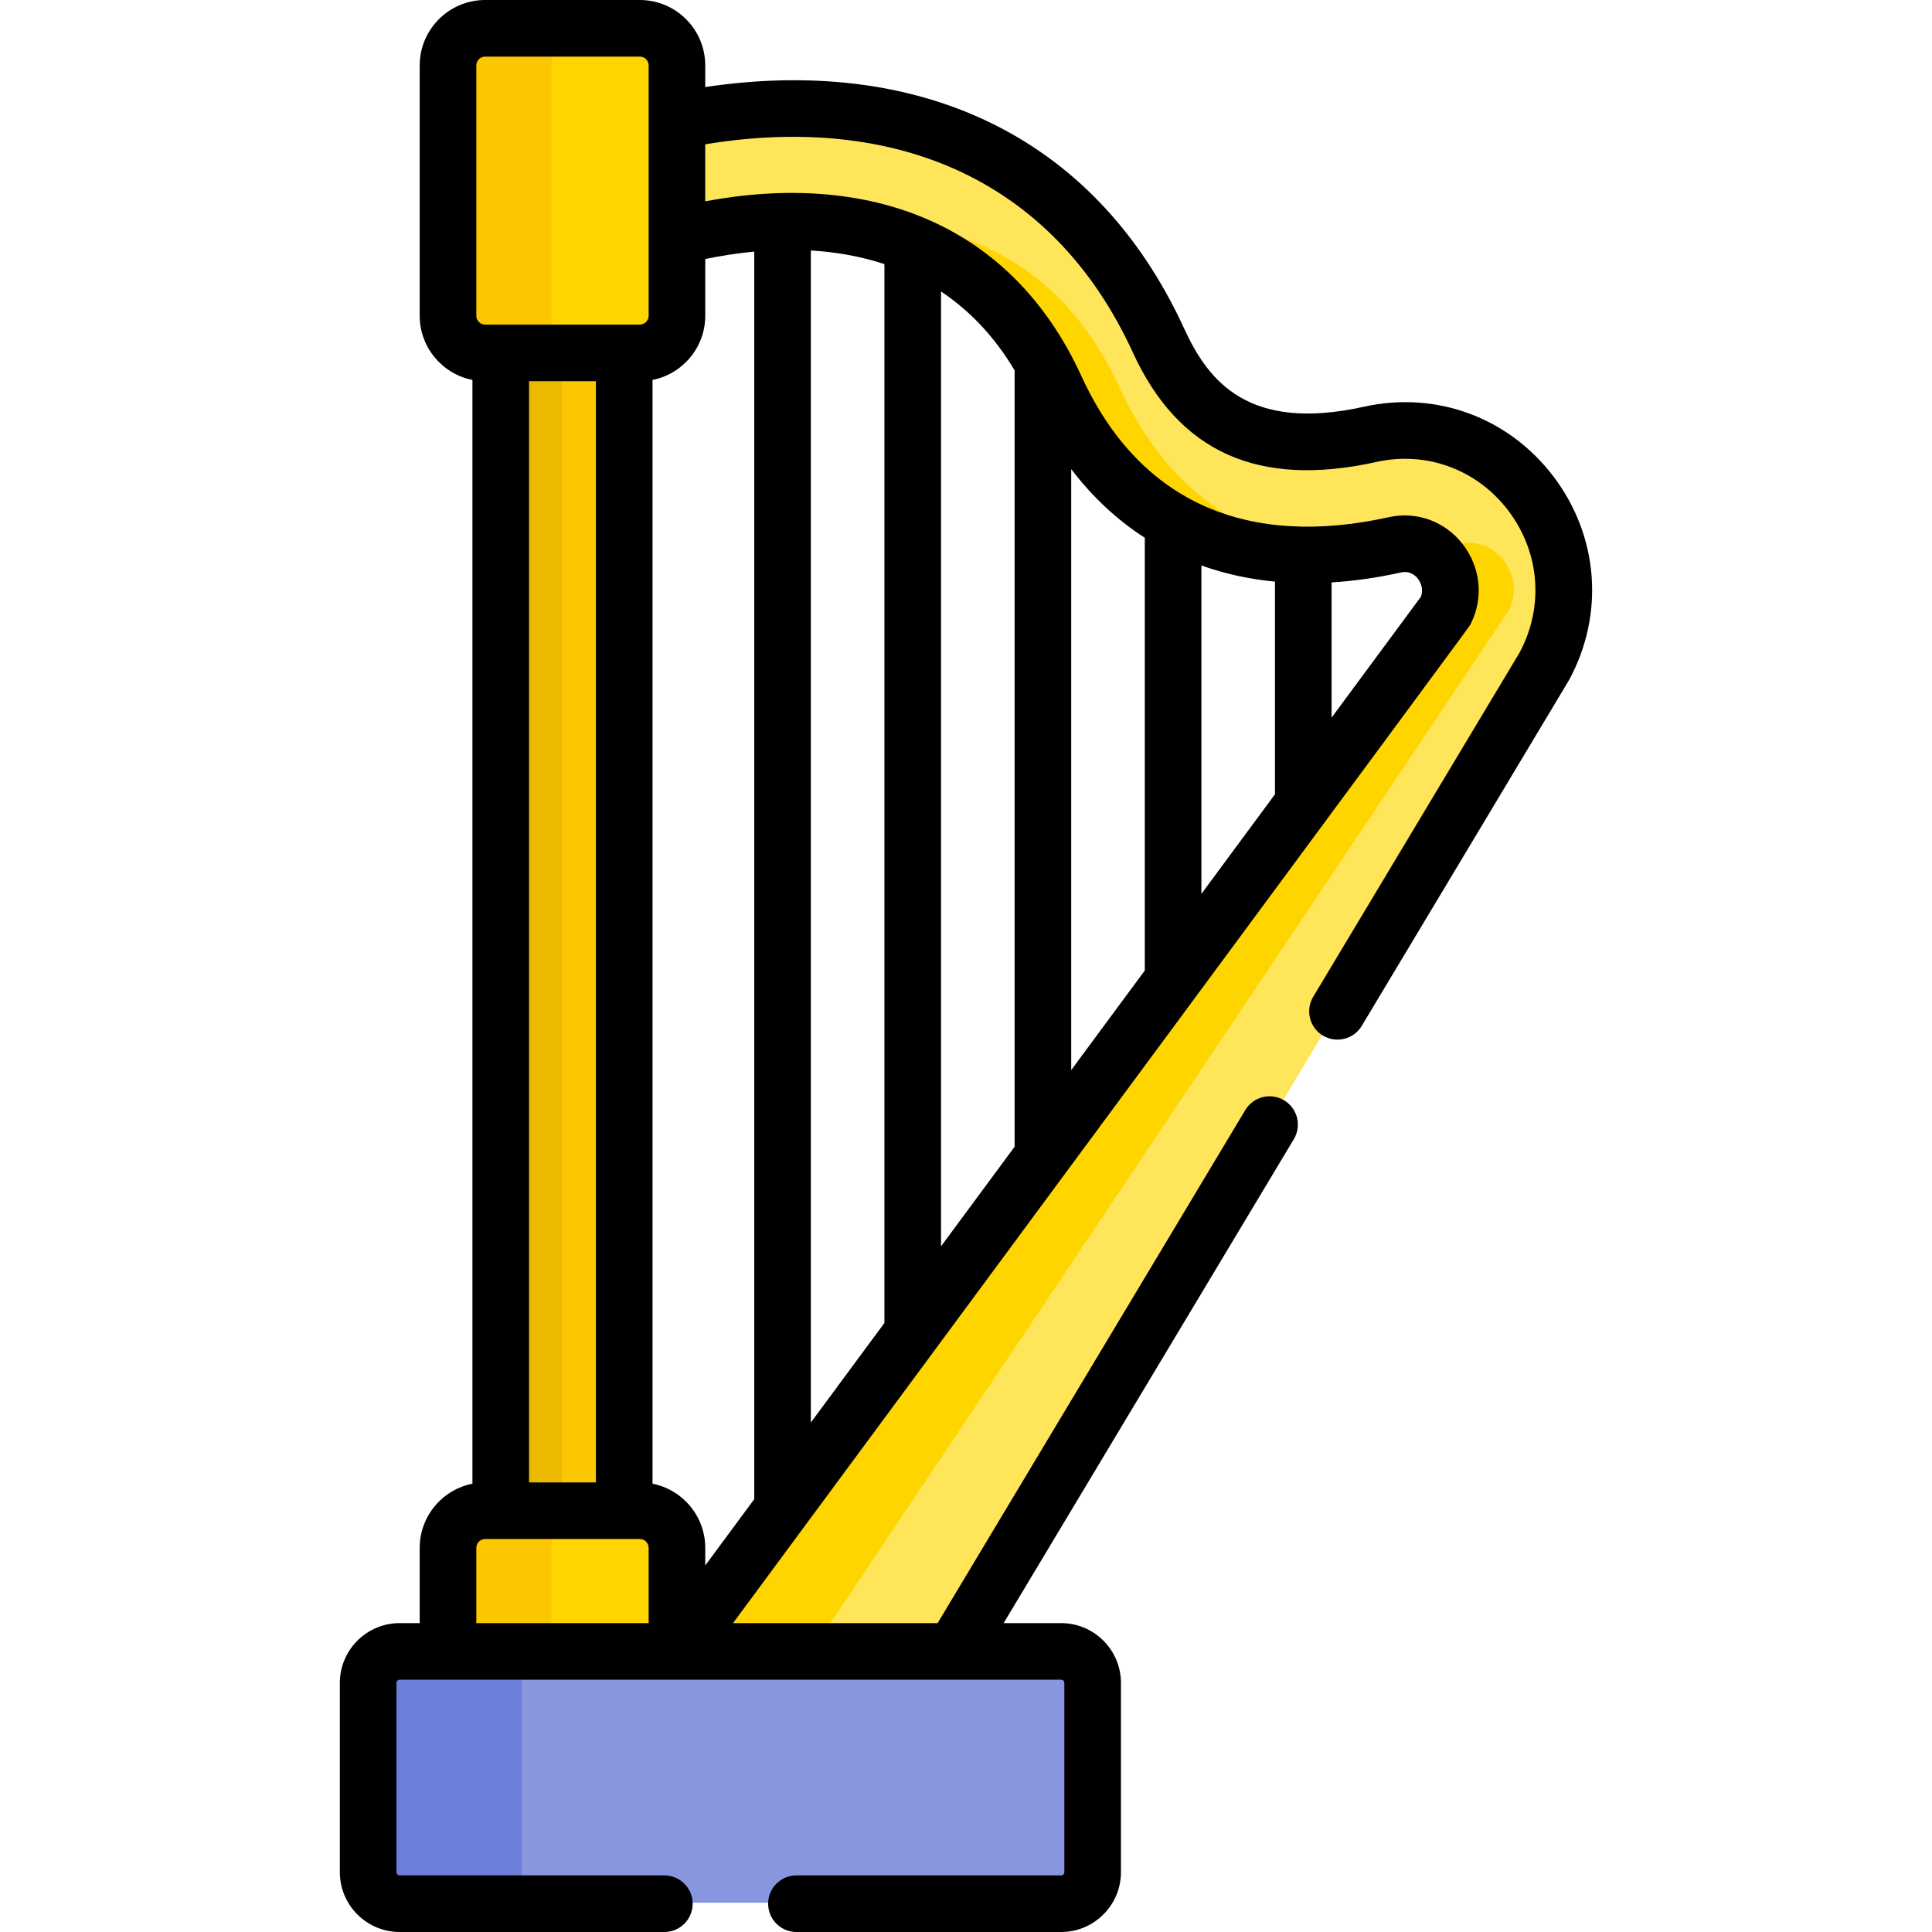 <svg id="Capa_1" enable-background="new 0 0 511.996 511.996" height="512" viewBox="0 0 511.996 511.996" width="512" xmlns="http://www.w3.org/2000/svg"><g><g><path d="m162.705 90.342h-27.5l-2.65 2.916v306.834l1.9 2.5h28.334l2.49-2.5v-306.834z" fill="#fbc700"/><path d="m148.917 93.258 2.65-2.916h-16.362l-2.65 2.916v306.834l1.9 2.5h16.362l-1.9-2.5z" fill="#eab900"/><path d="m169.407 400.092h-40.978c-5.438 0-9.846 4.408-9.846 9.846v27.439l4.873 3.382h48.75l7.047-3.382v-27.439c-.001-5.438-4.409-9.846-9.846-9.846z" fill="#ffd500"/><path d="m362.99 114.836c-36.386 8.067-49.446-10.306-56.103-24.828-17.48-38.141-48.832-59.348-90.663-61.328-14.084-.665-27.043 1.025-36.973 3.058l-2.797 2.52v24l2.797 4.185c21.293-5.552 75.769-13.598 100.364 40.065 17.003 37.099 49.675 50.524 89.866 41.617 10.169-2.255 17.915 8.627 13.429 17.572l-203.658 275.679 3.37 3.382h63.333l6.63-3.382 156.009-260.163c.185-.292.359-.591.523-.896 17.176-31.844-10.947-69.279-46.127-61.481z" fill="#ffe559"/><g fill="#ffd500"><path d="m279.616 102.509c14.941 32.598 41.982 46.912 75.589 43.863-25.71-2.511-46.292-16.954-58.625-43.863-18.349-40.035-53.327-45.722-78.752-43.724 22.363 1.884 47.276 12.061 61.788 43.724z"/><path d="m399.875 161.698c4.487-8.946-3.26-19.827-13.429-17.572-2.732.605-5.427 1.098-8.087 1.497 5.054 3.187 7.566 10.065 4.552 16.075l-203.659 275.678 3.37 3.382h35.964l-3.37-3.382z"/><path d="m169.407 7.237h-40.978c-5.438 0-9.846 4.408-9.846 9.846v66.33c0 5.438 4.408 9.846 9.846 9.846h40.978c5.438 0 9.846-4.408 9.846-9.846v-66.33c-.001-5.438-4.409-9.846-9.846-9.846z"/></g><path d="m146.121 409.937c0-5.438 4.408-9.846 9.846-9.846h-27.538c-5.438 0-9.846 4.408-9.846 9.846v27.439l4.873 3.382h27.538l-4.873-3.382z" fill="#fbc700"/><path d="m146.12 83.413v-66.33c0-5.437 4.408-9.846 9.846-9.846h-27.538c-5.438 0-9.846 4.408-9.846 9.846v66.33c0 5.438 4.408 9.846 9.846 9.846h27.538c-5.437-.001-9.846-4.409-9.846-9.846z" fill="#fbc700"/><path d="m281.061 437.376h-175.284c-4.616 0-8.358 3.742-8.358 8.358v50.141c0 4.616 3.742 8.358 8.358 8.358h175.285c4.616 0 8.358-3.742 8.358-8.358v-50.141c-.001-4.616-3.743-8.358-8.359-8.358z" fill="#8896e0"/><path d="m138.238 495.875v-50.141c0-4.616 3.742-8.358 8.358-8.358h-40.819c-4.616 0-8.358 3.742-8.358 8.358v50.141c0 4.616 3.742 8.358 8.358 8.358h40.819c-4.616 0-8.358-3.742-8.358-8.358z" fill="#6b7ed9"/></g><path d="m411.729 126.339c-11.856-15.687-31.103-22.799-50.218-18.562-30.553 6.775-41.241-6.626-47.661-20.63-24.132-52.652-71.933-72.311-126.954-64.077v-5.724c0-9.565-7.781-17.346-17.346-17.346h-40.979c-9.564 0-17.346 7.781-17.346 17.346v66.331c0 8.41 6.018 15.436 13.973 17.011v292.502c-7.955 1.575-13.973 8.601-13.973 17.011v19.939h-5.306c-8.744 0-15.857 7.114-15.857 15.858v50.141c0 8.744 7.113 15.858 15.857 15.858h70.143c4.143 0 7.5-3.358 7.5-7.5s-3.357-7.5-7.5-7.5h-70.142c-.473 0-.857-.385-.857-.858v-50.141c0-.473.385-.858.857-.858h175.284c.474 0 .858.385.858.858v50.141c0 .473-.385.858-.858.858h-70.142c-4.143 0-7.5 3.358-7.5 7.5s3.357 7.5 7.5 7.5h70.142c8.744 0 15.858-7.114 15.858-15.858v-50.141c0-8.744-7.114-15.858-15.858-15.858h-15.232l76.909-128.254c2.13-3.552.977-8.159-2.575-10.289-3.551-2.129-8.16-.978-10.29 2.575l-81.535 135.968h-54.22c203.747-275.798 195.049-263.922 195.498-264.816 3.462-6.902 2.626-15.021-2.181-21.187-4.678-6.002-12.185-8.711-19.575-7.07-36.429 8.073-65.677-3.057-81.425-37.419-18.65-40.69-56.41-54.378-99.683-46.297v-15.109c49.709-8.188 92.053 8.758 113.317 55.155 12.134 26.469 33.243 35.964 64.544 29.025 13.315-2.952 26.73 2.014 35.005 12.961 8.35 11.049 9.461 25.471 2.896 37.643-.071.132-54.565 91-54.643 91.129-2.13 3.552-.977 8.159 2.575 10.289 3.551 2.13 8.159.979 10.29-2.575.341-.568 54.667-91.144 54.982-91.727 9.385-17.398 7.801-38.014-4.132-53.803zm-58.848 28.008c5.926-.368 12.049-1.235 18.369-2.636 2.385-.53 3.842.805 4.498 1.647.878 1.126 1.506 2.934.804 4.783l-23.671 32.042zm-34.5-4.493c6.158 2.205 12.667 3.632 19.5 4.282v56.351l-19.5 26.396zm-34.5-25.538c5.606 7.365 12.113 13.451 19.5 18.19v114.682l-19.5 26.396zm-34.5-47.064c7.267 4.837 13.968 11.601 19.5 20.898v205.738l-19.5 26.396zm-34.5-10.872c6.374.377 12.994 1.461 19.5 3.612v280.596l-19.5 26.396zm-42.985 363.76h-45.67v-19.939c0-1.293 1.053-2.346 2.346-2.346h40.979c1.293 0 2.346 1.052 2.346 2.346v19.939zm-31.697-37.285v-291.833h17.725v291.833zm31.697-309.179c0 1.293-1.053 2.346-2.346 2.346-7.628 0-31.681 0-40.979 0-1.293 0-2.346-1.052-2.346-2.346v-66.33c0-1.293 1.053-2.346 2.346-2.346h40.979c1.293 0 2.346 1.052 2.346 2.346zm27.985-17v330.612l-12.985 17.577v-4.665c0-8.41-6.018-15.436-13.973-17.011v-292.502c7.955-1.575 13.973-8.601 13.973-17.011v-15.028c3.813-.799 8.21-1.526 12.985-1.972z"/></g></svg>